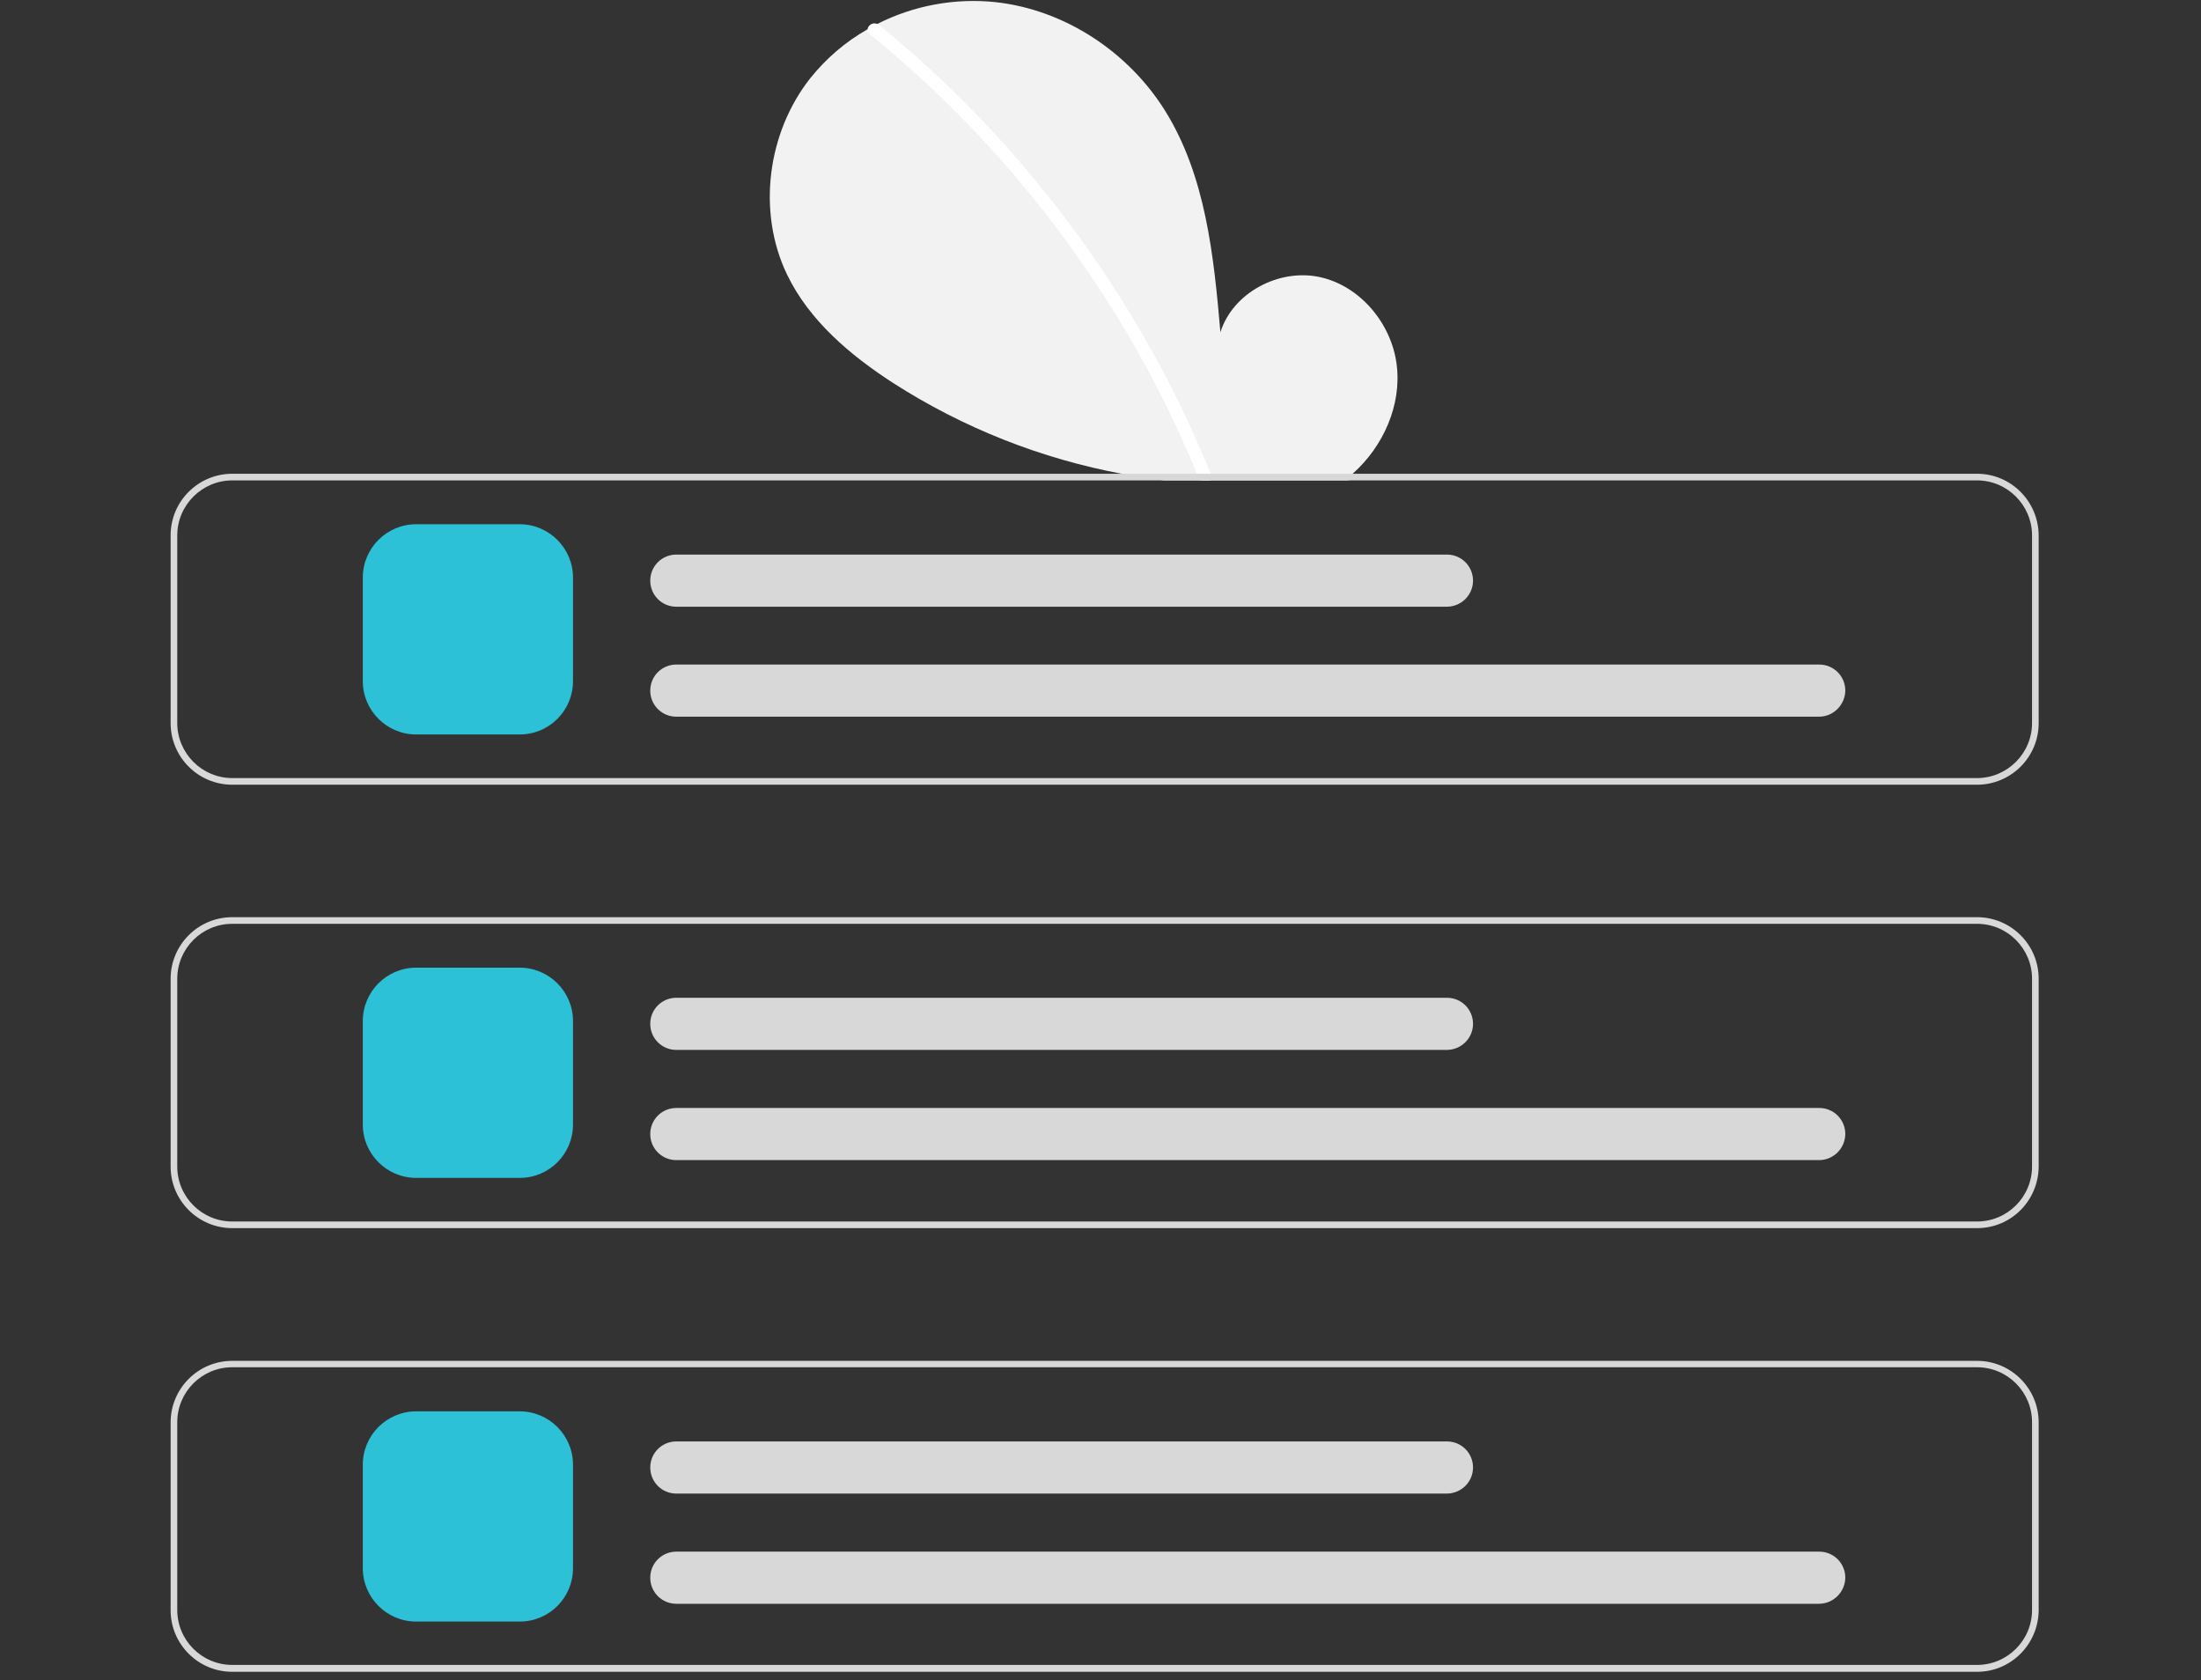 <?xml version="1.0" encoding="utf-8"?>
<!-- Generator: Adobe Illustrator 24.0.1, SVG Export Plug-In . SVG Version: 6.00 Build 0)  -->
<svg version="1.1" id="f4ffc2e1-387a-412d-9fdb-6d9de808862e"
	 xmlns="http://www.w3.org/2000/svg" xmlns:xlink="http://www.w3.org/1999/xlink" x="0px" y="0px" viewBox="0 0 928.8 709"
	 style="enable-background:new 0 0 928.8 709;" xml:space="preserve">
<rect x="0" y="0" width="928.8" height="709" fill="#333333" stroke="none"/>
<style type="text/css">
	.st0{fill:#F2F2F2;}
	.st1{fill:#FFFFFF;}
	.st2{fill:#D8D8D8;}
	.st3{fill:#2CC1D7;}
</style>
<path class="st0" d="M570.1,200.7l4.7,1.1l-6.3,0.9h-77.3c-5.8-0.7-11.5-1.7-17.3-2.7c-34.5-6.4-67.4-19.4-97-38.4
	c-18.1-11.7-35.4-26.3-44.8-45.8c-12.7-26.5-8.3-59.9,9.9-82.9c6.7-8.3,14.7-15.2,24-20.5c1.4-0.8,2.8-1.6,4.2-2.3
	c15.4-7.8,32.7-11,49.9-9.2c29.2,3.2,56.1,21,71.6,45.9c17.1,27.5,20.5,61.1,23.3,93.4c5.2-16.7,24.7-27,41.9-23.3
	c17.1,3.7,30.4,19.7,32.5,37.1c2.1,17-5.7,34.4-18.5,45.8C570.7,200.2,570.4,200.4,570.1,200.7L570.1,200.7z"/>
<path class="st1" d="M510.6,202.7h-3.9c-0.4-0.3-0.7-0.7-0.9-1.2c-0.2-0.5-0.4-1.1-0.7-1.6c-11.4-27.9-25.6-54.5-42.2-79.6
	c-26.4-40-58.7-75.7-95.9-105.9c-0.6-0.5-1-1.2-0.9-2c0.2-1.6,1.8-2.8,3.4-2.5c0.5,0.1,1,0.3,1.4,0.6C395,30.1,417.1,52,436.8,76
	c19.8,23.9,37.2,49.7,52,77c8.3,15.2,15.6,31,22.2,47v0.1C511.5,200.9,511.3,202,510.6,202.7L510.6,202.7z"/>
<path class="st2" d="M834.3,199.9H98c-14.3,0-26,11.6-26,26v79.2c0,14.3,11.6,26,26,26h736.3c14.3,0,26-11.6,26-26v-79.2
	C860.2,211.6,848.7,199.9,834.3,199.9L834.3,199.9z M857.5,305.1c0,12.8-10.5,23.2-23.2,23.2H98c-12.8,0-23.2-10.5-23.2-23.2v-79.2
	c0-12.8,10.5-23.2,23.2-23.2h736.3c12.8,0,23.2,10.5,23.2,23.2V305.1z M834.3,518.2H98c-14.3,0-26-11.6-26-26V413
	c0-14.3,11.6-26,26-26h736.3c14.3,0,26,11.6,26,26v79.2C860.2,506.6,848.7,518.2,834.3,518.2z M98,389.8
	c-12.8,0-23.2,10.4-23.2,23.2v79.2c0,12.8,10.4,23.2,23.2,23.2h736.3c12.8,0,23.2-10.4,23.2-23.2V413c0-12.8-10.4-23.2-23.2-23.2H98
	z M834.3,705.4H98c-14.3,0-26-11.6-26-26v-79.2c0-14.3,11.6-26,26-26h736.3c14.3,0,26,11.6,26,26v79.2
	C860.2,693.7,848.7,705.4,834.3,705.4z M98,576.9c-12.8,0-23.2,10.4-23.2,23.2v79.2c0,12.8,10.4,23.2,23.2,23.2h736.3
	c12.8,0,23.2-10.4,23.2-23.2v-79.2c0-12.8-10.4-23.2-23.2-23.2H98z"/>
<path class="st3" d="M219.3,309.9h-43.7c-12.4,0-22.5-10.1-22.5-22.5v-43.7c0-12.4,10.1-22.5,22.5-22.5h43.7
	c12.4,0,22.5,10.1,22.5,22.5v43.7C241.8,299.8,231.8,309.9,219.3,309.9z"/>
<path class="st2" d="M767.6,302.4H285.4c-6.1,0-11-4.9-11-11s4.9-11,11-11h482.3c6.1,0,11,4.9,11,11
	C778.6,297.5,773.6,302.4,767.6,302.4z M610.5,256H285.4c-6.1,0-11-4.9-11-11s4.9-11,11-11h325.2c6.1,0,11,4.9,11,11
	S616.6,256,610.5,256z"/>
<path class="st3" d="M219.3,497h-43.7c-12.4,0-22.5-10.1-22.5-22.5v-43.7c0-12.4,10.1-22.5,22.5-22.5h43.7
	c12.4,0,22.5,10.1,22.5,22.5v43.7C241.8,486.9,231.8,497,219.3,497z"/>
<path class="st2" d="M767.6,489.5H285.4c-6.1,0-11-4.9-11-11s4.9-11,11-11h482.3c6.1,0,11,4.9,11,11
	C778.6,484.7,773.6,489.5,767.6,489.5z M610.5,443H285.4c-6.1,0-11-4.9-11-11s4.9-11,11-11h325.2c6.1,0,11,4.9,11,11
	S616.6,443,610.5,443z"/>
<path class="st3" d="M219.3,684.2h-43.7c-12.4,0-22.5-10.1-22.5-22.5V618c0-12.4,10.1-22.5,22.5-22.5h43.7
	c12.4,0,22.5,10.1,22.5,22.5v43.7C241.8,674.1,231.8,684.2,219.3,684.2z"/>
<path class="st2" d="M767.6,676.7H285.4c-6.1,0-11-4.9-11-11s4.9-11,11-11h482.3c6.1,0,11,4.9,11,11
	C778.6,671.8,773.6,676.7,767.6,676.7z M610.5,630.2H285.4c-6.1,0-11-4.9-11-11s4.9-11,11-11h325.2c6.1,0,11,4.9,11,11
	S616.6,630.2,610.5,630.2z"/>
</svg>

